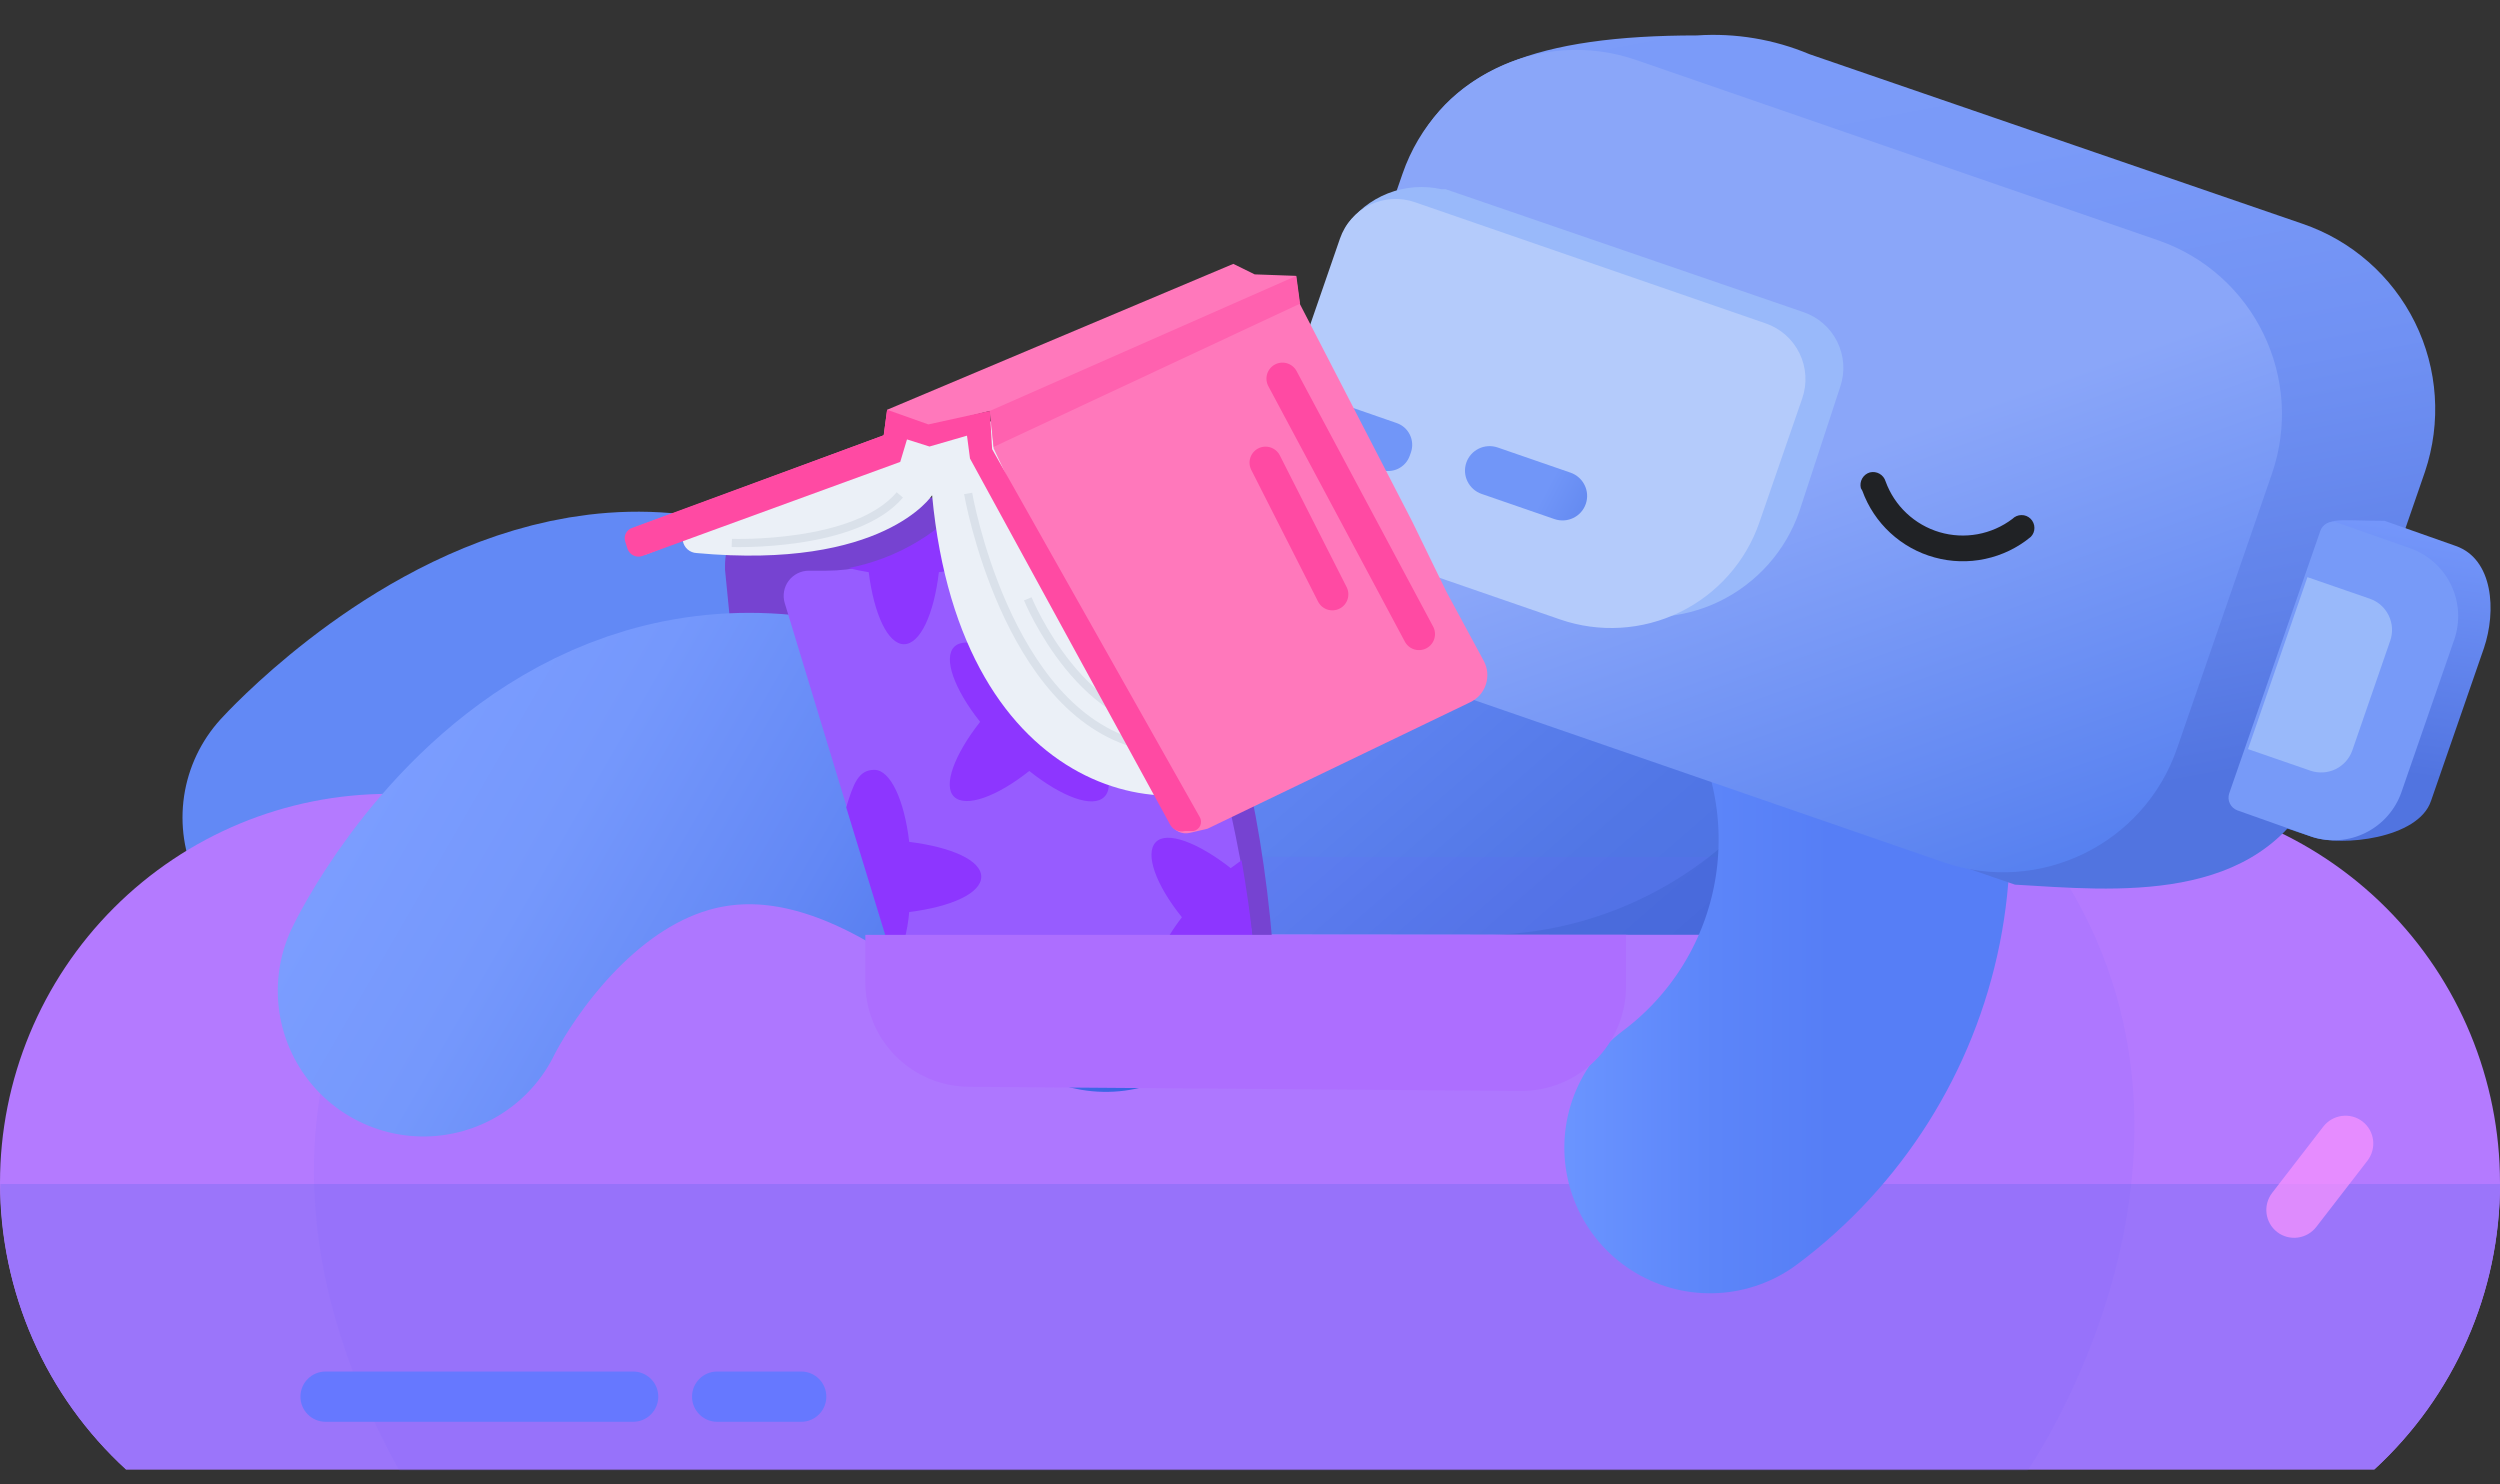 <svg width="64" height="38" viewBox="0 0 64 38" fill="none" xmlns="http://www.w3.org/2000/svg">
<rect x="0" y="0" width="64" height="38" fill="#333333" stroke="none"/>
<path d="M8.402 20.928C8.402 20.928 19.291 8.944 24.832 25.96" stroke="#6289F5" stroke-width="7.46" stroke-miterlimit="10" stroke-linecap="round"/>
<path d="M3.226 37.617H60.783C61.798 36.684 62.608 35.549 63.162 34.286C63.716 33.024 64.001 31.66 64 30.281C64 27.641 62.952 25.11 61.087 23.243C59.221 21.376 56.691 20.326 54.052 20.323H9.958C7.317 20.323 4.784 21.372 2.917 23.239C1.049 25.107 0 27.64 0 30.281C0 31.66 0.287 33.025 0.843 34.288C1.398 35.551 2.21 36.684 3.226 37.617Z" fill="#B47AFF"/>
<path d="M3.226 37.617H60.783C61.796 36.688 62.605 35.559 63.158 34.301C63.712 33.043 63.999 31.684 64 30.31H0.01C0.009 31.684 0.294 33.044 0.848 34.302C1.402 35.56 2.212 36.689 3.226 37.617Z" fill="#9B75FA"/>
<path opacity="0.67" d="M60.605 29.716C60.848 29.401 60.792 28.951 60.48 28.71C60.167 28.469 59.718 28.529 59.475 28.843L58.169 30.535C57.926 30.849 57.983 31.299 58.295 31.54C58.607 31.781 59.057 31.721 59.299 31.407L60.605 29.716Z" fill="#FF96FF"/>
<path d="M47.215 23.933L42.155 14.331C42.155 14.331 27.607 11.902 26.445 12.046C26.445 12.046 22.498 13.006 22.009 14.485C22.009 14.485 20.885 23.06 22.566 24.087C23.279 23.962 24.002 23.904 24.726 23.914L47.215 23.933Z" fill="url(#paint0_linear)"/>
<path opacity="0.09" d="M10.227 37.655H51.901C51.901 37.655 57.662 29.378 52.477 21.936H11.129C11.129 21.936 4.82 27.947 10.227 37.655Z" fill="#715EFF"/>
<path opacity="0.16" d="M45.352 20.352C44.437 21.503 43.266 22.425 41.933 23.047C40.6 23.669 39.141 23.972 37.67 23.933H46.629L46.917 19.065L45.352 20.352Z" fill="#2548A6"/>
<path d="M46.36 16.492C47.593 18.581 48.012 21.051 47.535 23.429C47.058 25.807 45.72 27.926 43.777 29.378" stroke="url(#paint1_linear)" stroke-width="7.46" stroke-miterlimit="10" stroke-linecap="round"/>
<path d="M18.561 14.59L19.003 19.065L26.023 18.921L27.309 12.046L25.446 12.19C24.232 12.717 22.929 13.011 21.605 13.054L20.29 12.929C20.072 12.903 19.851 12.924 19.642 12.99C19.433 13.056 19.24 13.166 19.077 13.312C18.913 13.458 18.783 13.637 18.694 13.838C18.605 14.039 18.56 14.256 18.561 14.475V14.59Z" fill="#7643D1"/>
<path d="M10.841 25.364C10.841 25.364 16.852 12.785 28.308 24.222" stroke="url(#paint2_linear)" stroke-width="7.46" stroke-miterlimit="10" stroke-linecap="round"/>
<path d="M27.271 12.036H28.231C28.294 12.036 28.355 12.05 28.412 12.076C28.468 12.103 28.518 12.142 28.558 12.19C29.201 12.929 31.947 16.511 32.581 24.212H31.525L27.271 12.036Z" fill="#7643D1"/>
<path d="M32.178 25.086C31.544 18.239 28.884 12.603 27.626 11.959C27.358 11.843 27.069 11.783 26.776 11.783C26.484 11.783 26.195 11.843 25.927 11.959C25.423 12.142 24.974 12.45 24.621 12.852C24.221 13.397 23.699 13.84 23.097 14.145C22.495 14.45 21.829 14.609 21.154 14.61H20.703C20.603 14.61 20.505 14.634 20.415 14.679C20.326 14.724 20.249 14.789 20.189 14.869C20.129 14.949 20.089 15.042 20.072 15.14C20.054 15.239 20.06 15.34 20.088 15.435L23.027 25.105C23.027 25.105 32.754 31.241 32.178 25.086Z" fill="#975CFF"/>
<path d="M28.27 20.4C28.567 20.112 28.27 19.315 27.607 18.479C28.27 17.625 28.567 16.837 28.27 16.559C27.972 16.28 27.184 16.559 26.349 17.231C25.504 16.559 24.717 16.271 24.428 16.559C24.14 16.847 24.428 17.644 25.091 18.479C24.428 19.324 24.131 20.121 24.428 20.4C24.726 20.678 25.514 20.4 26.349 19.737C27.184 20.4 27.972 20.698 28.27 20.4Z" fill="#8D36FF"/>
<path d="M23.276 23.348C24.352 23.213 25.12 22.868 25.12 22.445C25.12 22.023 24.352 21.686 23.276 21.552C23.151 20.486 22.796 19.708 22.383 19.708C21.97 19.708 21.846 20.073 21.663 20.669L22.911 24.75C23.111 24.306 23.234 23.832 23.276 23.348Z" fill="#8D36FF"/>
<path d="M22.239 14.648C22.374 15.723 22.729 16.492 23.142 16.492C23.555 16.492 23.91 15.723 24.035 14.648C25.11 14.523 25.878 14.168 25.878 13.755C25.876 13.484 25.778 13.222 25.603 13.015C25.428 12.808 25.185 12.669 24.918 12.622C24.112 13.619 22.98 14.3 21.721 14.542C21.892 14.586 22.065 14.621 22.239 14.648Z" fill="#8D36FF"/>
<path d="M32.091 24.222C32.014 23.463 31.909 22.733 31.784 22.023L31.506 22.224C30.66 21.562 29.863 21.264 29.585 21.562C29.306 21.859 29.585 22.647 30.257 23.482C30.026 23.779 29.83 24.101 29.671 24.442L32.091 24.222Z" fill="#8D36FF"/>
<path d="M41.626 23.933H22.153V25.153C22.153 25.858 22.431 26.534 22.928 27.034C23.424 27.534 24.098 27.817 24.803 27.822L38.938 27.928C39.647 27.931 40.328 27.652 40.831 27.154C41.336 26.655 41.621 25.977 41.626 25.268V23.933Z" fill="#AD6EFF"/>
<g style="mix-blend-mode:overlay">
<path d="M16.209 35.111H8.335C7.98 35.111 7.691 35.399 7.691 35.754C7.691 36.109 7.98 36.398 8.335 36.398H16.209C16.564 36.398 16.852 36.109 16.852 35.754C16.852 35.399 16.564 35.111 16.209 35.111Z" fill="#6678FF"/>
</g>
<g style="mix-blend-mode:overlay">
<path d="M20.511 35.111H18.36C18.005 35.111 17.716 35.399 17.716 35.754C17.716 36.109 18.005 36.398 18.36 36.398H20.511C20.866 36.398 21.154 36.109 21.154 35.754C21.154 35.399 20.866 35.111 20.511 35.111Z" fill="#6678FF"/>
</g>
<path d="M38.419 18.124L51.584 22.647C54.09 22.791 57.845 23.204 59.314 20.083L62.08 12.075C62.503 10.816 62.411 9.442 61.822 8.252C61.233 7.062 60.197 6.154 58.94 5.727L46.322 1.387C45.412 1.005 44.426 0.841 43.441 0.907C39.341 0.907 37.142 1.771 36.163 3.913L35.279 11.825C34.867 13.077 34.966 14.441 35.554 15.62C36.142 16.799 37.172 17.699 38.419 18.124Z" fill="url(#paint3_linear)"/>
<path d="M35.905 4.447L33.478 11.472C32.629 13.928 33.932 16.607 36.388 17.456L49.748 22.072C52.204 22.92 54.883 21.617 55.732 19.161L58.159 12.136C59.008 9.68 57.704 7.001 55.248 6.152L41.889 1.537C39.432 0.688 36.753 1.991 35.905 4.447Z" fill="url(#paint4_linear)"/>
<path d="M36.364 14.014L40.954 15.579C41.962 15.925 43.065 15.858 44.023 15.392C44.98 14.925 45.714 14.099 46.063 13.092L47.109 9.904C47.174 9.715 47.2 9.515 47.187 9.316C47.173 9.117 47.12 8.922 47.031 8.743C46.942 8.565 46.818 8.405 46.666 8.275C46.515 8.145 46.339 8.046 46.149 7.984L37.008 4.844H36.902C36.445 4.742 35.967 4.779 35.531 4.95C35.095 5.121 34.72 5.418 34.453 5.804L34.041 9.271C33.88 9.735 33.813 10.226 33.844 10.716C33.874 11.206 34.001 11.685 34.217 12.125C34.432 12.566 34.733 12.96 35.102 13.284C35.471 13.608 35.9 13.856 36.364 14.014Z" fill="#99B9FA"/>
<path d="M39.936 15.857L35.398 14.289C34.468 13.968 33.705 13.291 33.275 12.407C32.845 11.523 32.784 10.505 33.105 9.575L34.303 6.108C34.433 5.73 34.709 5.42 35.068 5.245C35.428 5.07 35.842 5.045 36.22 5.176L45.205 8.28C45.583 8.411 45.894 8.686 46.068 9.046C46.243 9.405 46.268 9.819 46.138 10.197L45.04 13.374C44.693 14.38 43.959 15.207 43.002 15.673C42.045 16.138 40.942 16.205 39.936 15.857Z" fill="#B4CBFB"/>
<path d="M47.676 12.564C47.825 12.976 48.071 13.346 48.393 13.643C48.715 13.94 49.103 14.156 49.526 14.271C49.948 14.387 50.392 14.4 50.821 14.308C51.249 14.217 51.649 14.024 51.987 13.745C52.018 13.714 52.042 13.678 52.058 13.638C52.074 13.598 52.082 13.555 52.081 13.512C52.081 13.468 52.072 13.426 52.055 13.386C52.038 13.346 52.014 13.31 51.983 13.28C51.952 13.249 51.915 13.226 51.875 13.209C51.835 13.193 51.792 13.185 51.749 13.186C51.706 13.186 51.663 13.195 51.623 13.212C51.583 13.229 51.547 13.254 51.517 13.284C51.254 13.483 50.949 13.617 50.625 13.676C50.301 13.735 49.967 13.717 49.652 13.624C49.336 13.53 49.047 13.364 48.807 13.138C48.567 12.913 48.384 12.634 48.271 12.324C48.247 12.241 48.191 12.171 48.116 12.128C48.041 12.085 47.952 12.073 47.868 12.094C47.785 12.118 47.715 12.174 47.672 12.249C47.629 12.324 47.617 12.413 47.638 12.497L47.676 12.564Z" fill="#202225"/>
<path d="M59.199 21.427L57.998 21.024C57.914 20.994 57.845 20.931 57.805 20.851C57.766 20.77 57.759 20.677 57.787 20.592L59.372 13.745C59.516 13.198 59.785 13.332 60.975 13.332H61.042L62.867 13.976C63.827 14.312 63.913 15.637 63.587 16.597L62.233 20.506C61.907 21.475 59.928 21.677 59.199 21.427Z" fill="url(#paint5_linear)"/>
<path d="M59.199 21.427L57.278 20.746C57.194 20.715 57.125 20.653 57.085 20.572C57.046 20.492 57.039 20.399 57.067 20.313L59.4 13.592C59.414 13.549 59.437 13.51 59.466 13.476C59.496 13.442 59.532 13.415 59.572 13.395C59.612 13.375 59.656 13.364 59.701 13.361C59.745 13.359 59.79 13.365 59.833 13.38L61.695 14.034C62.156 14.195 62.534 14.532 62.746 14.971C62.958 15.41 62.988 15.915 62.828 16.377L61.475 20.285C61.317 20.733 60.992 21.102 60.567 21.315C60.143 21.529 59.652 21.569 59.199 21.427Z" fill="#779AF8"/>
<path d="M59.07 14.775L60.667 15.327C60.879 15.4 61.053 15.554 61.151 15.756C61.249 15.957 61.263 16.19 61.19 16.401L60.221 19.206C60.148 19.418 59.993 19.592 59.792 19.69C59.59 19.788 59.358 19.802 59.146 19.729L57.549 19.177L59.07 14.775Z" fill="#99B9FA"/>
<path d="M40.203 12.099L38.342 11.456C38.011 11.342 37.651 11.515 37.538 11.844C37.424 12.172 37.601 12.531 37.931 12.645L39.792 13.288C40.123 13.402 40.483 13.229 40.596 12.9C40.71 12.572 40.534 12.213 40.203 12.099Z" fill="url(#paint6_linear)"/>
<path d="M35.757 10.831L34.242 10.305C33.935 10.199 33.599 10.361 33.492 10.668L33.464 10.751C33.357 11.058 33.52 11.394 33.827 11.5L35.341 12.026C35.649 12.133 35.984 11.971 36.091 11.663L36.12 11.581C36.226 11.274 36.064 10.938 35.757 10.831Z" fill="url(#paint7_linear)"/>
<path d="M32.504 19.507C30.247 21.427 24.601 20.544 23.862 12.679C23.862 12.679 22.623 14.6 17.832 14.158C17.747 14.154 17.666 14.121 17.602 14.065C17.538 14.008 17.495 13.932 17.481 13.848C17.466 13.764 17.481 13.678 17.522 13.603C17.563 13.529 17.628 13.47 17.707 13.438L23.766 10.865L27.511 10.682L32.504 19.507Z" fill="#EBF0F7"/>
<path d="M24.784 12.632C24.784 12.632 25.744 18.191 29.163 19.065" stroke="#DAE1EA" stroke-width="0.21" stroke-miterlimit="10"/>
<path d="M26.311 15.33C26.311 15.33 27.741 18.835 30.392 18.604" stroke="#DAE1EA" stroke-width="0.21" stroke-miterlimit="10"/>
<path d="M18.734 13.899C18.734 13.899 21.893 14.014 23.036 12.67" stroke="#DAE1EA" stroke-width="0.21" stroke-miterlimit="10"/>
<path d="M23.315 11.037L25.341 10.519L25.437 11.479L29.959 21.081C30.003 21.172 30.076 21.246 30.167 21.29C30.258 21.333 30.361 21.345 30.459 21.322L30.91 21.216L37.632 17.98C37.726 17.936 37.811 17.873 37.881 17.796C37.95 17.718 38.003 17.627 38.036 17.528C38.07 17.429 38.082 17.325 38.074 17.221C38.066 17.117 38.036 17.016 37.987 16.924L37.027 15.147L36.153 13.352L33.272 7.773L33.176 7.062L32.12 7.024L31.573 6.755L22.71 10.49L22.623 11.143L16.295 13.486C16.203 13.519 16.127 13.586 16.084 13.674C16.041 13.762 16.034 13.864 16.065 13.957C16.082 14.005 16.109 14.049 16.143 14.087C16.178 14.125 16.219 14.156 16.266 14.177C16.312 14.198 16.363 14.21 16.414 14.212C16.465 14.214 16.516 14.205 16.564 14.187L22.979 11.642L23.315 11.037Z" fill="#FF78BB"/>
<path d="M25.341 10.519L33.186 7.062L33.282 7.773L25.437 11.441L25.341 10.519Z" fill="#FF61AF"/>
<path d="M25.341 10.519L23.766 10.865L22.71 10.49L22.623 11.143L16.18 13.515C16.145 13.527 16.113 13.545 16.086 13.57C16.058 13.594 16.036 13.623 16.02 13.656C16.004 13.69 15.994 13.725 15.992 13.762C15.99 13.799 15.995 13.835 16.007 13.87L16.065 14.053C16.091 14.126 16.145 14.186 16.215 14.22C16.285 14.254 16.366 14.26 16.439 14.235L23.046 11.825L23.219 11.249L23.795 11.431L24.755 11.153L24.832 11.738L29.95 21.101C29.985 21.169 30.042 21.223 30.111 21.255C30.181 21.286 30.26 21.293 30.334 21.274H30.555C30.593 21.266 30.629 21.249 30.659 21.224C30.689 21.199 30.713 21.168 30.728 21.132C30.743 21.096 30.749 21.057 30.746 21.018C30.742 20.979 30.73 20.942 30.709 20.909L25.398 11.498L25.341 10.519Z" fill="#FF4AA3"/>
<path d="M32.831 9.693L36.326 16.233" stroke="#FF4AA3" stroke-width="0.82" stroke-miterlimit="10" stroke-linecap="round"/>
<path d="M32.398 11.844L34.108 15.215" stroke="#FF4AA3" stroke-width="0.82" stroke-miterlimit="10" stroke-linecap="round"/>
<defs>
<linearGradient id="paint0_linear" x1="25.878" y1="11.786" x2="52.199" y2="42.063" gradientUnits="userSpaceOnUse">
<stop offset="0.1" stop-color="#7196FF"/>
<stop offset="0.22" stop-color="#6388F4"/>
<stop offset="0.43" stop-color="#5176E5"/>
<stop offset="0.58" stop-color="#4A6FE0"/>
</linearGradient>
<linearGradient id="paint1_linear" x1="51.325" y1="22.935" x2="40.196" y2="22.935" gradientUnits="userSpaceOnUse">
<stop offset="0.4" stop-color="#567EF6"/>
<stop offset="0.67" stop-color="#5C85F9"/>
<stop offset="1" stop-color="#6A94FF"/>
</linearGradient>
<linearGradient id="paint2_linear" x1="10.351" y1="19.017" x2="29.172" y2="29.887" gradientUnits="userSpaceOnUse">
<stop stop-color="#7B9DFF"/>
<stop offset="0.21" stop-color="#7598FC"/>
<stop offset="0.49" stop-color="#6388F5"/>
<stop offset="0.82" stop-color="#476FE9"/>
<stop offset="0.95" stop-color="#3963E3"/>
</linearGradient>
<linearGradient id="paint3_linear" x1="45.631" y1="-4.202" x2="52.4" y2="31.404" gradientUnits="userSpaceOnUse">
<stop stop-color="#7D9DFA"/>
<stop offset="0.25" stop-color="#7A9AF8"/>
<stop offset="0.43" stop-color="#7091F3"/>
<stop offset="0.6" stop-color="#6082E9"/>
<stop offset="0.71" stop-color="#5174E0"/>
</linearGradient>
<linearGradient id="paint4_linear" x1="44.194" y1="7.252" x2="53.316" y2="32.708" gradientUnits="userSpaceOnUse">
<stop offset="0.19" stop-color="#8AA6F9"/>
<stop offset="0.86" stop-color="#3B6CEB"/>
</linearGradient>
<linearGradient id="paint5_linear" x1="61.878" y1="10.231" x2="60.025" y2="23.77" gradientUnits="userSpaceOnUse">
<stop offset="0.16" stop-color="#7A9CFF"/>
<stop offset="0.7" stop-color="#5174E0"/>
</linearGradient>
<linearGradient id="paint6_linear" x1="39.387" y1="12.549" x2="40.821" y2="13.308" gradientUnits="userSpaceOnUse">
<stop offset="0.1" stop-color="#7196F8"/>
<stop offset="0.89" stop-color="#6389F0"/>
</linearGradient>
<linearGradient id="paint7_linear" x1="-66.763" y1="166.576" x2="-63.62" y2="168.815" gradientUnits="userSpaceOnUse">
<stop offset="0.1" stop-color="#7196F8"/>
<stop offset="0.89" stop-color="#6389F0"/>
</linearGradient>
</defs>
</svg>

